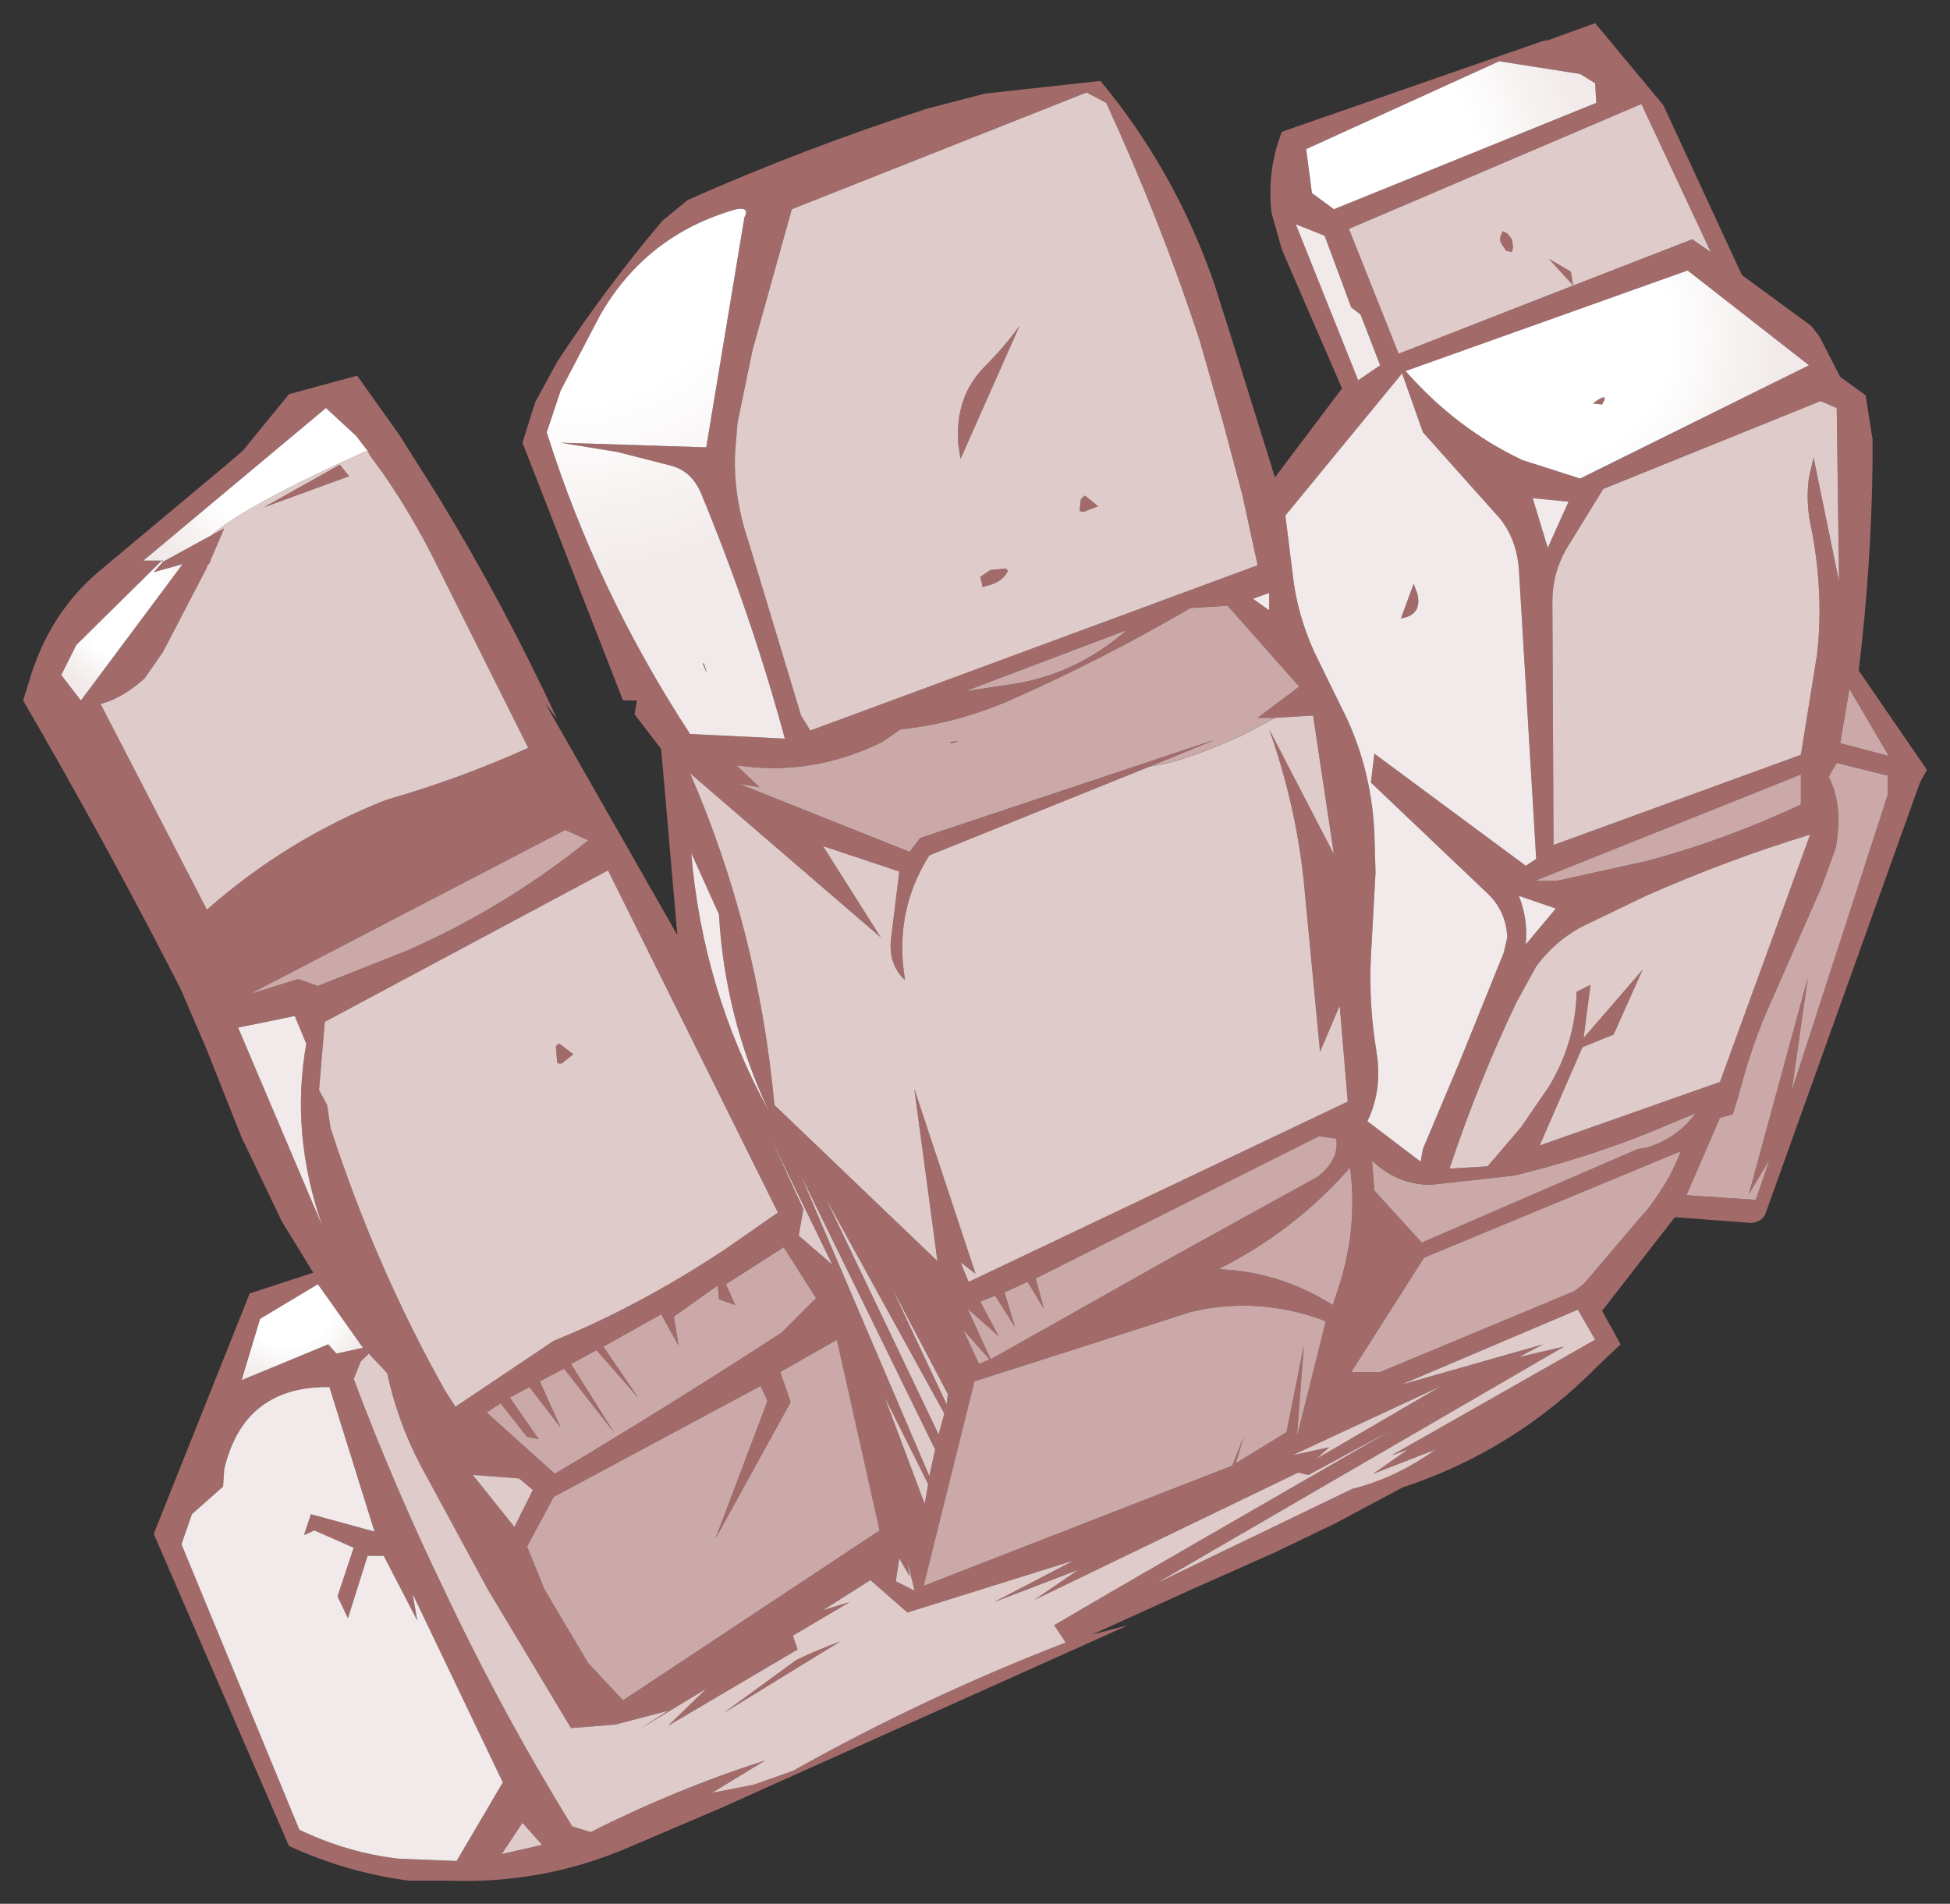 <?xml version="1.0" encoding="UTF-8" standalone="no"?>
<svg xmlns:xlink="http://www.w3.org/1999/xlink" height="82.35px" width="84.35px" xmlns="http://www.w3.org/2000/svg">
  <rect width="100%" height="100%" fill="#333333" stroke="none"/>
  <g transform="matrix(1.0, 0.0, 0.0, 1.0, 51.45, 38.25)">
    <path d="M21.75 -27.9 L22.55 -27.35 19.55 -33.75 6.9 -28.35 9.05 -22.95 16.6 -25.9 21.75 -27.9 M20.5 -33.7 L23.9 -26.35 26.9 -24.15 27.25 -23.7 28.15 -21.95 29.25 -21.15 29.55 -19.25 29.55 -18.25 Q29.5 -13.75 28.95 -9.25 L31.9 -4.95 31.6 -4.4 24.9 14.3 Q24.75 14.6 24.3 14.65 L21.0 14.4 17.85 18.45 18.65 19.9 17.65 20.85 Q14.05 24.5 9.2 26.1 L6.3 27.65 3.7 28.9 0.1 30.5 -4.2 32.45 -2.65 32.05 -20.25 39.95 -24.35 41.7 Q-28.0 43.25 -32.05 43.1 L-33.75 43.1 Q-36.45 42.75 -38.95 41.6 L-44.8 28.1 -40.65 17.7 -37.9 16.8 -39.25 14.6 -41.0 10.95 -42.55 7.05 -43.65 4.5 Q-46.9 -1.85 -50.45 -7.95 L-50.2 -8.75 Q-49.35 -11.7 -47.15 -13.55 L-41.65 -18.15 -40.95 -18.75 -38.95 -21.2 -36.0 -22.0 -34.15 -19.4 -32.45 -16.7 Q-29.65 -12.1 -27.35 -7.15 L-27.85 -7.8 -22.15 2.2 -22.85 -5.85 -24.0 -7.35 -23.9 -7.95 -24.5 -7.95 -28.85 -19.1 -28.3 -20.85 -27.35 -22.6 Q-25.25 -25.8 -22.8 -28.7 L-21.7 -29.6 Q-16.75 -31.8 -11.35 -33.55 L-8.85 -34.2 -3.85 -34.75 Q-0.65 -30.9 1.05 -26.05 L1.75 -23.85 3.7 -17.6 6.6 -21.45 4.0 -27.45 3.55 -29.05 Q3.35 -30.9 4.0 -32.55 L15.5 -36.55 15.35 -36.45 17.55 -37.25 20.5 -33.7 M7.0 -24.95 L5.85 -28.05 4.6 -28.55 7.3 -21.8 8.25 -22.45 7.4 -24.65 7.0 -24.95 M5.05 -31.8 L5.3 -29.9 6.25 -29.2 17.6 -33.8 17.55 -34.65 16.9 -35.05 13.4 -35.6 5.05 -31.8 M14.0 -27.55 L13.95 -27.35 13.7 -27.4 13.5 -27.7 Q13.4 -27.9 13.45 -28.0 L13.55 -28.25 13.75 -28.15 13.95 -27.9 14.0 -27.55 M16.6 -25.9 L15.55 -27.05 16.5 -26.5 16.6 -25.9 M14.4 -18.35 L16.9 -17.55 26.8 -22.45 21.55 -26.55 9.35 -22.2 Q11.55 -19.7 14.4 -18.35 M17.9 -17.1 L16.3 -14.5 Q15.7 -13.45 15.7 -12.25 L15.75 -1.7 26.45 -5.6 27.15 -9.95 Q27.45 -12.6 26.9 -15.4 26.65 -16.5 26.8 -17.6 L27.0 -18.45 28.1 -13.1 28.0 -20.6 27.3 -20.9 17.9 -17.1 M14.25 -13.65 Q14.15 -14.9 13.45 -15.8 L10.1 -19.55 9.2 -22.1 4.15 -15.95 4.5 -13.15 Q4.7 -11.6 5.4 -10.05 L6.55 -7.7 Q7.85 -5.2 8.0 -2.25 L8.05 -0.5 7.85 3.15 Q7.75 5.2 8.1 7.3 8.35 8.9 7.7 10.25 L10.0 12.0 10.1 11.45 11.7 7.65 13.6 2.95 13.75 2.3 Q13.7 1.2 12.95 0.45 L7.85 -4.4 8.0 -5.65 14.55 -0.8 15.0 -1.1 14.25 -13.65 M15.5 -14.55 L16.4 -16.55 14.85 -16.7 15.5 -14.55 M17.85 -20.75 L17.45 -20.8 Q18.2 -21.35 17.85 -20.75 M1.45 -20.0 L0.45 -23.5 Q-1.25 -28.7 -3.6 -33.8 L-4.45 -34.25 -17.2 -29.2 -18.9 -23.1 -19.55 -19.95 -19.65 -18.7 Q-19.75 -16.8 -19.05 -14.75 L-16.8 -7.3 -16.4 -6.65 2.95 -13.8 2.3 -16.8 1.45 -20.0 M2.75 -12.35 L3.45 -11.85 3.45 -12.6 2.75 -12.35 M9.7 -13.0 L9.85 -12.6 Q10.1 -11.65 9.15 -11.5 L9.7 -13.0 M3.7 -7.2 L2.95 -7.2 4.75 -8.55 1.65 -12.05 0.05 -11.95 Q-3.9 -9.65 -7.9 -7.9 -10.15 -6.95 -12.5 -6.7 L-13.3 -6.15 Q-16.35 -4.65 -19.6 -5.15 L-18.6 -4.2 -19.5 -4.35 -12.1 -1.4 -11.65 -2.0 1.1 -6.25 -1.7 -5.1 -11.25 -1.25 Q-12.8 1.2 -12.3 4.15 -13.05 3.45 -12.9 2.3 L-12.55 -0.55 -15.85 -1.65 -13.35 2.3 -21.6 -4.8 Q-18.65 2.0 -17.95 9.55 L-10.9 16.3 -11.9 8.85 -9.25 16.85 -9.9 16.35 -9.55 17.2 6.85 9.4 6.5 5.25 5.65 7.25 4.95 -0.1 Q4.6 -3.45 3.45 -6.7 L6.25 -1.3 5.35 -7.3 3.7 -7.2 M30.2 -3.85 L30.2 -4.7 28.0 -5.25 27.65 -4.65 Q28.3 -3.4 27.95 -1.55 L27.35 0.1 25.15 5.1 Q24.35 6.85 23.75 9.15 L23.5 9.95 22.95 10.1 21.5 13.45 24.5 13.65 25.1 11.9 24.2 13.4 26.75 4.05 26.05 8.95 30.2 -3.85 M28.15 -6.1 L30.25 -5.55 28.55 -8.45 28.15 -6.1 M15.9 -0.15 L19.75 -1.0 Q23.15 -1.9 26.45 -3.45 L26.45 -4.75 14.95 -0.15 15.9 -0.15 M16.75 4.65 L17.35 4.35 17.05 6.65 19.6 3.7 18.35 6.5 17.0 7.05 15.15 11.3 22.95 8.55 26.85 -2.15 Q23.25 -1.05 19.75 0.5 L17.15 1.75 Q15.9 2.35 15.0 3.55 L14.15 5.1 Q12.5 8.55 11.25 12.3 L12.9 12.2 14.35 10.5 15.55 8.75 Q16.7 6.85 16.75 4.65 M14.25 0.5 Q14.65 1.5 14.55 2.6 L15.85 1.05 14.25 0.5 M4.95 19.95 L4.65 23.9 5.9 18.9 Q3.0 17.8 0.05 18.5 L-4.6 20.0 -9.3 21.5 -11.5 30.35 1.85 25.15 2.35 23.9 2.0 25.05 4.2 23.7 4.95 19.95 M6.2 18.2 L6.4 17.6 Q7.3 14.95 6.95 12.25 4.55 15.0 1.25 16.65 3.9 16.75 6.2 18.2 M6.35 11.0 L5.6 10.9 -6.65 17.05 -6.3 18.35 -7.0 17.2 -8.0 17.65 -7.55 19.15 -8.4 17.8 -9.05 18.05 -8.25 19.55 -9.6 18.35 -8.6 20.55 -0.7 16.1 5.55 12.65 Q6.5 11.9 6.35 11.0 M19.4 11.45 L19.75 11.4 Q21.1 11.0 21.9 9.9 L19.75 10.8 Q16.95 11.9 14.05 12.6 L10.45 13.0 Q9.0 13.0 7.9 11.95 L8.0 13.25 10.05 15.5 19.4 11.45 M9.45 24.45 L8.75 24.7 17.55 19.7 16.8 18.4 9.15 21.65 15.3 19.9 14.25 20.45 16.2 20.0 -1.45 30.25 7.05 26.15 Q8.9 25.7 10.65 24.45 L7.95 25.5 9.45 24.45 M7.0 21.1 L8.25 21.1 16.65 17.6 17.05 17.3 19.6 14.3 19.75 14.15 Q20.8 12.8 21.25 11.55 L10.15 16.15 7.0 21.1 M5.15 25.55 L4.7 25.45 -6.7 30.95 -4.8 29.65 -8.45 31.05 -5.0 29.25 -12.2 31.5 -13.8 30.1 -15.85 31.4 -14.7 31.05 -17.15 32.5 -16.95 33.1 -22.55 36.4 -20.9 34.8 -23.8 36.55 -22.55 35.75 -24.85 36.35 -26.75 36.5 -30.35 30.5 -33.25 25.15 Q-34.25 23.25 -34.7 21.15 L-35.5 20.3 -35.85 20.65 -36.15 21.4 Q-34.4 26.05 -32.25 30.5 -29.75 35.8 -26.7 40.75 L-25.9 41.0 Q-22.25 39.15 -18.35 37.9 L-20.65 39.3 -18.85 38.95 -17.15 38.35 Q-11.45 35.15 -5.35 32.8 L-5.85 32.05 -3.2 30.5 0.35 28.45 8.85 23.55 5.15 25.55 M4.45 24.7 L6.05 24.35 5.5 24.85 10.9 21.7 4.45 24.7 M-44.45 -14.0 L-48.15 -10.35 -48.8 -9.05 -47.95 -7.95 -43.55 -13.85 -44.8 -13.5 -44.4 -13.95 -42.3 -15.1 -41.75 -15.4 -42.35 -14.0 -42.35 -13.95 -42.5 -13.75 -42.5 -13.7 -44.4 -10.05 -45.2 -8.9 Q-46.15 -8.05 -47.1 -7.8 L-42.5 1.1 Q-39.05 -1.95 -34.75 -3.65 -31.6 -4.55 -28.6 -5.9 L-32.65 -14.0 Q-33.65 -16.0 -34.9 -17.8 L-35.45 -18.55 -35.55 -18.75 -36.05 -19.4 -37.35 -20.6 -45.25 -14.0 -44.45 -14.0 M-19.25 -28.85 Q-19.0 -29.3 -19.6 -29.2 -23.5 -28.1 -25.5 -24.6 L-27.2 -21.35 -27.8 -19.55 Q-25.65 -12.7 -21.6 -6.5 L-17.5 -6.3 Q-18.95 -11.65 -21.1 -16.85 -21.5 -17.85 -22.4 -18.1 L-24.75 -18.7 -27.2 -19.1 -20.9 -18.9 -19.25 -28.85 M-36.35 -17.65 L-40.05 -16.3 -36.75 -18.15 -36.35 -17.65 M-21.0 -9.55 Q-20.75 -8.8 -21.05 -9.55 L-21.0 -9.55 M-26.0 -1.9 L-27.0 -2.35 -40.65 4.75 -38.55 4.1 -37.7 4.4 -33.8 2.85 Q-29.6 1.0 -26.0 -1.9 M-3.95 -16.35 L-4.6 -16.1 -4.75 -16.15 -4.7 -16.65 -4.55 -16.8 -4.5 -16.8 -3.95 -16.35 M-8.0 -13.65 Q-7.95 -13.7 -7.85 -13.55 -8.1 -13.05 -8.8 -12.9 L-8.95 -12.85 -8.95 -12.9 -9.05 -13.3 -8.6 -13.6 -8.55 -13.6 -8.0 -13.65 M-8.85 -22.4 Q-8.05 -23.2 -7.35 -24.15 L-9.9 -18.4 -10.0 -19.05 Q-10.15 -21.1 -8.85 -22.4 M-2.7 -11.0 L-9.7 -8.35 -8.05 -8.6 Q-5.05 -8.95 -2.7 -11.0 M-10.3 -6.1 L-10.35 -6.15 Q-9.7 -6.25 -10.3 -6.1 M-16.9 15.2 L-15.45 16.45 -18.15 10.9 -16.7 14.05 -16.9 15.2 M-17.55 15.7 L-20.05 17.3 -19.65 18.2 -20.35 17.95 -20.4 17.35 -22.3 18.7 -22.1 19.95 -22.85 18.6 -25.35 20.0 -23.85 22.2 -25.65 20.15 -26.75 20.75 -24.9 23.7 -27.05 20.95 -28.1 21.5 -27.2 23.5 -28.55 21.75 -29.4 22.2 -28.15 24.0 -28.65 23.9 -29.8 22.45 -30.4 22.85 -27.45 25.5 Q-22.5 22.55 -17.65 19.4 L-16.15 17.9 -17.55 15.7 M-20.1 15.8 L-17.8 14.2 -25.15 -0.6 -37.4 5.95 -37.65 8.9 -37.3 9.55 -37.15 10.55 Q-35.2 16.55 -32.2 21.9 L-31.75 22.6 -27.5 19.75 Q-23.8 18.25 -20.1 15.8 M-15.25 19.7 L-17.7 21.1 -17.25 22.4 -20.5 28.3 -18.25 22.35 -18.55 21.7 -27.5 26.5 -28.65 28.65 -27.9 30.5 -26.0 33.7 -24.5 35.3 -13.4 27.95 -15.25 19.7 M-11.0 24.45 L-16.85 12.5 -11.25 25.6 -11.0 24.45 M-10.85 23.8 L-10.6 22.9 -15.75 13.55 -10.85 23.8 M-10.5 22.5 L-10.45 22.05 -12.9 17.4 -10.5 22.5 M-9.8 19.25 L-9.1 20.75 -8.65 20.55 -9.8 19.25 M-27.15 7.75 L-27.3 7.75 -27.35 7.7 -27.4 7.05 -27.4 7.0 -27.3 6.9 -27.25 6.9 -26.65 7.35 -27.15 7.75 M-38.2 6.9 L-38.7 5.7 -41.15 6.2 -37.5 14.8 Q-38.9 10.8 -38.2 6.9 M-36.9 20.3 L-35.75 20.05 -37.7 17.3 -40.2 18.8 -41.0 21.45 -37.25 19.9 -36.9 20.3 M-28.4 26.2 L-29.0 25.7 -31.0 25.55 -29.2 27.8 -28.4 26.2 M-36.15 28.7 L-37.85 27.95 -38.3 28.15 -38.0 27.25 -35.25 28.0 -37.2 21.75 Q-40.9 21.7 -41.75 25.3 L-41.8 26.05 -43.15 27.25 -43.6 28.55 -38.5 40.9 Q-36.4 41.9 -34.2 42.15 L-31.7 42.25 -29.7 38.85 -33.6 30.7 -33.4 31.85 -34.85 29.05 -35.55 29.05 -36.4 31.75 -36.85 30.8 -36.15 28.7 M-20.15 35.85 L-17.0 33.55 Q-16.05 33.1 -15.1 32.75 L-20.15 35.85 M-11.9 30.55 L-11.9 30.5 -12.2 29.3 -12.1 29.95 -12.55 29.15 -12.7 30.15 -11.9 30.55 M-11.45 26.8 L-11.3 25.95 -13.2 22.15 -11.45 26.8 M-29.75 41.95 L-28.0 41.55 -28.85 40.6 -29.75 41.95 M-18.2 9.8 Q-20.1 5.75 -20.35 1.3 L-21.55 -1.35 Q-21.05 4.6 -18.2 9.8" fill="#a36a6a" fill-rule="evenodd" stroke="none"/>
    <path d="M21.75 -27.9 L16.6 -25.9 9.05 -22.95 6.9 -28.35 19.55 -33.75 22.55 -27.35 21.75 -27.9 M14.0 -27.55 L13.95 -27.9 13.75 -28.15 13.55 -28.25 13.45 -28.0 Q13.4 -27.9 13.5 -27.7 L13.7 -27.4 13.95 -27.35 14.0 -27.55 M16.6 -25.9 L16.5 -26.5 15.55 -27.05 16.6 -25.9 M17.9 -17.1 L27.3 -20.9 28.0 -20.6 28.1 -13.1 27.0 -18.45 26.8 -17.6 Q26.65 -16.5 26.9 -15.4 27.45 -12.6 27.15 -9.95 L26.45 -5.6 15.75 -1.7 15.7 -12.25 Q15.7 -13.45 16.3 -14.5 L17.9 -17.1 M1.45 -20.0 L2.3 -16.8 2.95 -13.8 -16.4 -6.65 -16.8 -7.3 -19.05 -14.75 Q-19.75 -16.8 -19.65 -18.7 L-19.55 -19.95 -18.9 -23.1 -17.2 -29.2 -4.45 -34.25 -3.6 -33.8 Q-1.25 -28.7 0.45 -23.5 L1.45 -20.0 M-1.7 -5.1 Q-0.35 -5.25 2.3 -6.45 L3.7 -7.2 5.35 -7.3 6.25 -1.3 3.45 -6.7 Q4.6 -3.45 4.95 -0.1 L5.65 7.25 6.5 5.25 6.85 9.4 -9.55 17.2 -9.9 16.35 -9.25 16.85 -11.9 8.85 -10.9 16.3 -17.95 9.55 Q-18.65 2.0 -21.6 -4.8 L-13.35 2.3 -15.85 -1.65 -12.55 -0.55 -12.9 2.3 Q-13.05 3.45 -12.3 4.15 -12.8 1.2 -11.25 -1.25 L-1.7 -5.1 M16.75 4.65 Q16.7 6.85 15.55 8.75 L14.35 10.5 12.9 12.2 11.25 12.3 Q12.5 8.55 14.15 5.1 L15.0 3.55 Q15.9 2.35 17.15 1.75 L19.75 0.5 Q23.25 -1.05 26.85 -2.15 L22.95 8.55 15.15 11.3 17.0 7.05 18.35 6.5 19.6 3.7 17.05 6.65 17.35 4.35 16.75 4.65 M9.45 24.45 L7.95 25.5 10.65 24.45 Q8.9 25.7 7.05 26.15 L-1.45 30.25 16.2 20.0 14.25 20.45 15.3 19.9 9.15 21.65 16.8 18.4 17.55 19.7 8.75 24.7 9.45 24.45 M4.45 24.7 L10.9 21.7 5.5 24.85 6.05 24.35 4.45 24.7 M5.15 25.55 L8.85 23.55 0.35 28.45 -3.2 30.5 -5.85 32.05 -5.35 32.8 Q-11.45 35.15 -17.15 38.35 L-18.85 38.95 -20.65 39.3 -18.35 37.9 Q-22.25 39.15 -25.9 41.0 L-26.7 40.75 Q-29.75 35.8 -32.25 30.5 -34.4 26.05 -36.15 21.4 L-35.85 20.65 -35.5 20.3 -34.7 21.15 Q-34.25 23.25 -33.25 25.15 L-30.35 30.5 -26.75 36.5 -24.85 36.35 -22.55 35.75 -23.8 36.55 -20.9 34.8 -22.55 36.4 -16.95 33.1 -17.15 32.5 -14.7 31.05 -15.85 31.4 -13.8 30.1 -12.2 31.5 -5.0 29.25 -8.45 31.05 -4.8 29.65 -6.7 30.95 4.7 25.45 5.15 25.55 M-42.3 -15.1 Q-40.9 -16.35 -35.7 -18.7 L-35.55 -18.75 -35.45 -18.55 -34.9 -17.8 Q-33.65 -16.0 -32.65 -14.0 L-28.6 -5.9 Q-31.6 -4.55 -34.75 -3.65 -39.05 -1.95 -42.5 1.1 L-47.1 -7.8 Q-46.15 -8.05 -45.2 -8.9 L-44.4 -10.05 -42.5 -13.7 -42.5 -13.75 -42.35 -13.95 -42.35 -14.0 -41.75 -15.4 -42.3 -15.1 M-36.35 -17.65 L-36.75 -18.15 -40.05 -16.3 -36.35 -17.65 M-8.85 -22.4 Q-10.15 -21.1 -10.0 -19.05 L-9.9 -18.4 -7.35 -24.15 Q-8.05 -23.2 -8.85 -22.4 M-8.0 -13.65 L-8.55 -13.6 -8.6 -13.6 -9.05 -13.3 -8.95 -12.9 -8.95 -12.85 -8.8 -12.9 Q-8.1 -13.05 -7.85 -13.55 -7.95 -13.7 -8.0 -13.65 M-3.95 -16.35 L-4.5 -16.8 -4.55 -16.8 -4.7 -16.65 -4.75 -16.15 -4.6 -16.1 -3.95 -16.35 M-16.9 15.2 L-16.7 14.05 -18.15 10.9 -15.45 16.45 -16.9 15.2 M-20.1 15.8 Q-23.8 18.25 -27.5 19.75 L-31.75 22.6 -32.2 21.9 Q-35.2 16.55 -37.15 10.55 L-37.3 9.55 -37.65 8.9 -37.4 5.95 -25.15 -0.6 -17.8 14.2 -20.1 15.8 M-10.5 22.5 L-12.9 17.4 -10.45 22.05 -10.5 22.5 M-10.85 23.8 L-15.75 13.55 -10.6 22.9 -10.85 23.8 M-11.0 24.45 L-11.25 25.6 -16.85 12.5 -11.0 24.45 M-27.15 7.75 L-26.65 7.35 -27.25 6.9 -27.3 6.9 -27.4 7.0 -27.4 7.05 -27.35 7.7 -27.3 7.75 -27.15 7.75 M-28.4 26.2 L-29.2 27.8 -31.0 25.55 -29.0 25.7 -28.4 26.2 M-29.75 41.95 L-28.85 40.6 -28.0 41.55 -29.75 41.95 M-11.45 26.8 L-13.2 22.15 -11.3 25.95 -11.45 26.8 M-11.9 30.55 L-12.7 30.15 -12.55 29.15 -12.1 29.95 -12.2 29.3 -11.9 30.5 -11.9 30.55 M-20.15 35.85 L-15.1 32.75 Q-16.05 33.1 -17.0 33.55 L-20.15 35.85" fill="#e0cbcb" fill-rule="evenodd" stroke="none"/>
    <path d="M5.05 -31.8 L13.4 -35.6 16.9 -35.05 17.55 -34.65 17.6 -33.8 6.25 -29.2 5.3 -29.9 5.05 -31.8" fill="url(#gradient0)" fill-rule="evenodd" stroke="none"/>
    <path d="M7.0 -24.95 L7.4 -24.65 8.25 -22.45 7.3 -21.8 4.6 -28.55 5.85 -28.05 7.0 -24.95 M15.5 -14.55 L14.85 -16.7 16.4 -16.55 15.5 -14.55 M14.25 -13.65 L15.0 -1.1 14.55 -0.8 8.0 -5.65 7.85 -4.4 12.95 0.45 Q13.7 1.2 13.75 2.3 L13.6 2.95 11.7 7.65 10.1 11.45 10.0 12.0 7.7 10.25 Q8.35 8.9 8.1 7.3 7.75 5.2 7.85 3.15 L8.05 -0.5 8.0 -2.25 Q7.85 -5.2 6.55 -7.7 L5.4 -10.05 Q4.7 -11.6 4.5 -13.15 L4.15 -15.95 9.2 -22.1 10.1 -19.55 13.45 -15.8 Q14.15 -14.9 14.25 -13.65 M9.7 -13.0 L9.15 -11.5 Q10.1 -11.65 9.85 -12.6 L9.7 -13.0 M2.75 -12.35 L3.45 -12.6 3.45 -11.85 2.75 -12.35 M14.25 0.5 L15.85 1.05 14.55 2.6 Q14.65 1.5 14.25 0.5 M-38.2 6.9 Q-38.9 10.8 -37.5 14.8 L-41.15 6.2 -38.7 5.7 -38.2 6.9 M-36.15 28.7 L-36.85 30.8 -36.4 31.75 -35.55 29.05 -34.85 29.05 -33.4 31.85 -33.6 30.7 -29.7 38.85 -31.7 42.25 -34.2 42.15 Q-36.4 41.9 -38.5 40.9 L-43.6 28.55 -43.15 27.25 -41.8 26.05 -41.75 25.3 Q-40.9 21.7 -37.2 21.75 L-35.25 28.0 -38.0 27.25 -38.3 28.15 -37.85 27.95 -36.15 28.7 M-18.2 9.8 Q-21.05 4.6 -21.55 -1.35 L-20.35 1.3 Q-20.1 5.75 -18.2 9.8" fill="url(#gradient1)" fill-rule="evenodd" stroke="none"/>
    <path d="M14.4 -18.35 Q11.55 -19.7 9.35 -22.2 L21.55 -26.55 26.8 -22.45 16.9 -17.55 14.4 -18.35 M17.85 -20.75 Q18.2 -21.35 17.45 -20.8 L17.85 -20.75" fill="url(#gradient2)" fill-rule="evenodd" stroke="none"/>
    <path d="M3.7 -7.2 L2.3 -6.45 Q-0.35 -5.25 -1.7 -5.1 L1.1 -6.25 -11.65 -2.0 -12.1 -1.4 -19.5 -4.35 -18.6 -4.2 -19.6 -5.15 Q-16.35 -4.65 -13.3 -6.15 L-12.5 -6.7 Q-10.15 -6.95 -7.9 -7.9 -3.9 -9.65 0.05 -11.95 L1.65 -12.05 4.75 -8.55 2.95 -7.2 3.7 -7.2 M15.9 -0.15 L14.95 -0.15 26.45 -4.75 26.45 -3.45 Q23.15 -1.9 19.75 -1.0 L15.9 -0.15 M28.15 -6.1 L28.55 -8.45 30.25 -5.55 28.15 -6.1 M30.2 -3.85 L26.05 8.95 26.75 4.05 24.2 13.4 25.1 11.9 24.5 13.65 21.5 13.45 22.95 10.1 23.5 9.95 23.75 9.15 Q24.35 6.85 25.15 5.1 L27.35 0.1 27.95 -1.55 Q28.3 -3.4 27.65 -4.65 L28.0 -5.25 30.2 -4.7 30.2 -3.85 M19.4 11.45 L10.05 15.5 8.0 13.25 7.9 11.95 Q9.0 13.0 10.45 13.0 L14.05 12.6 Q16.95 11.9 19.75 10.8 L21.9 9.9 Q21.1 11.0 19.75 11.4 L19.4 11.45 M6.35 11.0 Q6.5 11.9 5.55 12.65 L-0.7 16.1 -8.6 20.55 -9.6 18.35 -8.25 19.55 -9.05 18.05 -8.4 17.8 -7.55 19.15 -8.0 17.65 -7.0 17.2 -6.3 18.35 -6.65 17.05 5.6 10.9 6.35 11.0 M6.2 18.2 Q3.9 16.75 1.25 16.65 4.55 15.0 6.95 12.25 7.3 14.95 6.4 17.6 L6.2 18.2 M4.95 19.95 L4.2 23.7 2.0 25.05 2.35 23.9 1.85 25.15 -11.5 30.35 -9.3 21.5 -4.6 20.0 0.05 18.5 Q3.0 17.8 5.9 18.9 L4.65 23.9 4.95 19.95 M7.0 21.1 L10.15 16.15 21.25 11.55 Q20.8 12.8 19.75 14.15 L19.6 14.3 17.05 17.3 16.65 17.6 8.25 21.1 7.0 21.1 M-26.0 -1.9 Q-29.6 1.0 -33.8 2.85 L-37.7 4.4 -38.55 4.1 -40.65 4.75 -27.0 -2.35 -26.0 -1.9 M-10.3 -6.1 Q-9.7 -6.25 -10.35 -6.15 L-10.3 -6.1 M-2.7 -11.0 Q-5.05 -8.95 -8.05 -8.6 L-9.7 -8.35 -2.7 -11.0 M-17.55 15.7 L-16.15 17.9 -17.65 19.4 Q-22.5 22.55 -27.45 25.5 L-30.4 22.85 -29.8 22.45 -28.65 23.9 -28.15 24.0 -29.4 22.2 -28.55 21.75 -27.2 23.5 -28.1 21.5 -27.05 20.95 -24.9 23.7 -26.75 20.75 -25.65 20.15 -23.85 22.2 -25.35 20.0 -22.85 18.6 -22.1 19.95 -22.3 18.7 -20.4 17.35 -20.35 17.95 -19.65 18.2 -20.05 17.3 -17.55 15.7 M-15.25 19.7 L-13.4 27.95 -24.5 35.3 -26.0 33.7 -27.9 30.5 -28.65 28.65 -27.5 26.5 -18.55 21.7 -18.25 22.35 -20.5 28.3 -17.25 22.4 -17.7 21.1 -15.25 19.7 M-9.8 19.25 L-8.65 20.55 -9.1 20.75 -9.8 19.25" fill="#cca9a9" fill-rule="evenodd" stroke="none"/>
    <path d="M-44.4 -13.95 L-44.4 -14.0 -44.45 -14.0 -45.25 -14.0 -37.35 -20.6 -36.05 -19.4 -35.55 -18.75 -35.7 -18.7 Q-40.9 -16.35 -42.3 -15.1 L-44.4 -13.95" fill="url(#gradient3)" fill-rule="evenodd" stroke="none"/>
    <path d="M-44.45 -14.0 L-44.4 -13.95 -44.8 -13.5 -43.55 -13.85 -47.95 -7.95 -48.8 -9.05 -48.15 -10.35 -44.45 -14.0" fill="url(#gradient4)" fill-rule="evenodd" stroke="none"/>
    <path d="M-19.25 -28.85 L-20.9 -18.9 -27.2 -19.1 -24.75 -18.7 -22.4 -18.1 Q-21.5 -17.85 -21.1 -16.85 -18.95 -11.65 -17.5 -6.3 L-21.6 -6.5 Q-25.65 -12.7 -27.8 -19.55 L-27.2 -21.35 -25.5 -24.6 Q-23.5 -28.1 -19.6 -29.2 -19.0 -29.3 -19.25 -28.85 M-21.0 -9.55 L-21.05 -9.55 Q-20.75 -8.8 -21.0 -9.55" fill="url(#gradient5)" fill-rule="evenodd" stroke="none"/>
    <path d="M-36.9 20.3 L-37.25 19.9 -41.0 21.45 -40.2 18.8 -37.7 17.3 -35.75 20.05 -36.9 20.3" fill="url(#gradient6)" fill-rule="evenodd" stroke="none"/>
  </g>
  <defs>
    <radialGradient cx="0" cy="0" gradientTransform="matrix(0.014, 0.0, 0.0, 0.014, 6.9, -31.35)" gradientUnits="userSpaceOnUse" id="gradient0" r="819.2" spreadMethod="pad">
      <stop offset="0.478" stop-color="#ffffff"></stop>
      <stop offset="0.882" stop-color="#f2eaea"></stop>
    </radialGradient>
    <radialGradient cx="0" cy="0" gradientTransform="matrix(-0.028, -0.084, 0.045, -0.015, -123.45, -12.9)" gradientUnits="userSpaceOnUse" id="gradient1" r="819.2" spreadMethod="pad">
      <stop offset="0.478" stop-color="#ffffff"></stop>
      <stop offset="0.882" stop-color="#f2eaea"></stop>
    </radialGradient>
    <radialGradient cx="0" cy="0" gradientTransform="matrix(0.014, 0.0, 0.0, 0.014, 15.4, -23.7)" gradientUnits="userSpaceOnUse" id="gradient2" r="819.2" spreadMethod="pad">
      <stop offset="0.478" stop-color="#ffffff"></stop>
      <stop offset="0.882" stop-color="#f2eaea"></stop>
    </radialGradient>
    <radialGradient cx="0" cy="0" gradientTransform="matrix(0.009, 0.0, 0.0, 0.009, -38.9, -18.45)" gradientUnits="userSpaceOnUse" id="gradient3" r="819.2" spreadMethod="pad">
      <stop offset="0.478" stop-color="#ffffff"></stop>
      <stop offset="0.882" stop-color="#f2eaea"></stop>
    </radialGradient>
    <radialGradient cx="0" cy="0" gradientTransform="matrix(0.005, 0.0, 0.0, 0.005, -45.95, -11.75)" gradientUnits="userSpaceOnUse" id="gradient4" r="819.2" spreadMethod="pad">
      <stop offset="0.478" stop-color="#ffffff"></stop>
      <stop offset="0.882" stop-color="#f2eaea"></stop>
    </radialGradient>
    <radialGradient cx="0" cy="0" gradientTransform="matrix(0.023, 0.0, 0.0, 0.023, -27.15, -29.75)" gradientUnits="userSpaceOnUse" id="gradient5" r="819.2" spreadMethod="pad">
      <stop offset="0.478" stop-color="#ffffff"></stop>
      <stop offset="0.882" stop-color="#f2eaea"></stop>
    </radialGradient>
    <radialGradient cx="0" cy="0" gradientTransform="matrix(0.005, 0.0, 0.0, 0.005, -38.95, 18.05)" gradientUnits="userSpaceOnUse" id="gradient6" r="819.2" spreadMethod="pad">
      <stop offset="0.478" stop-color="#ffffff"></stop>
      <stop offset="0.882" stop-color="#f2eaea"></stop>
    </radialGradient>
  </defs>
</svg>
